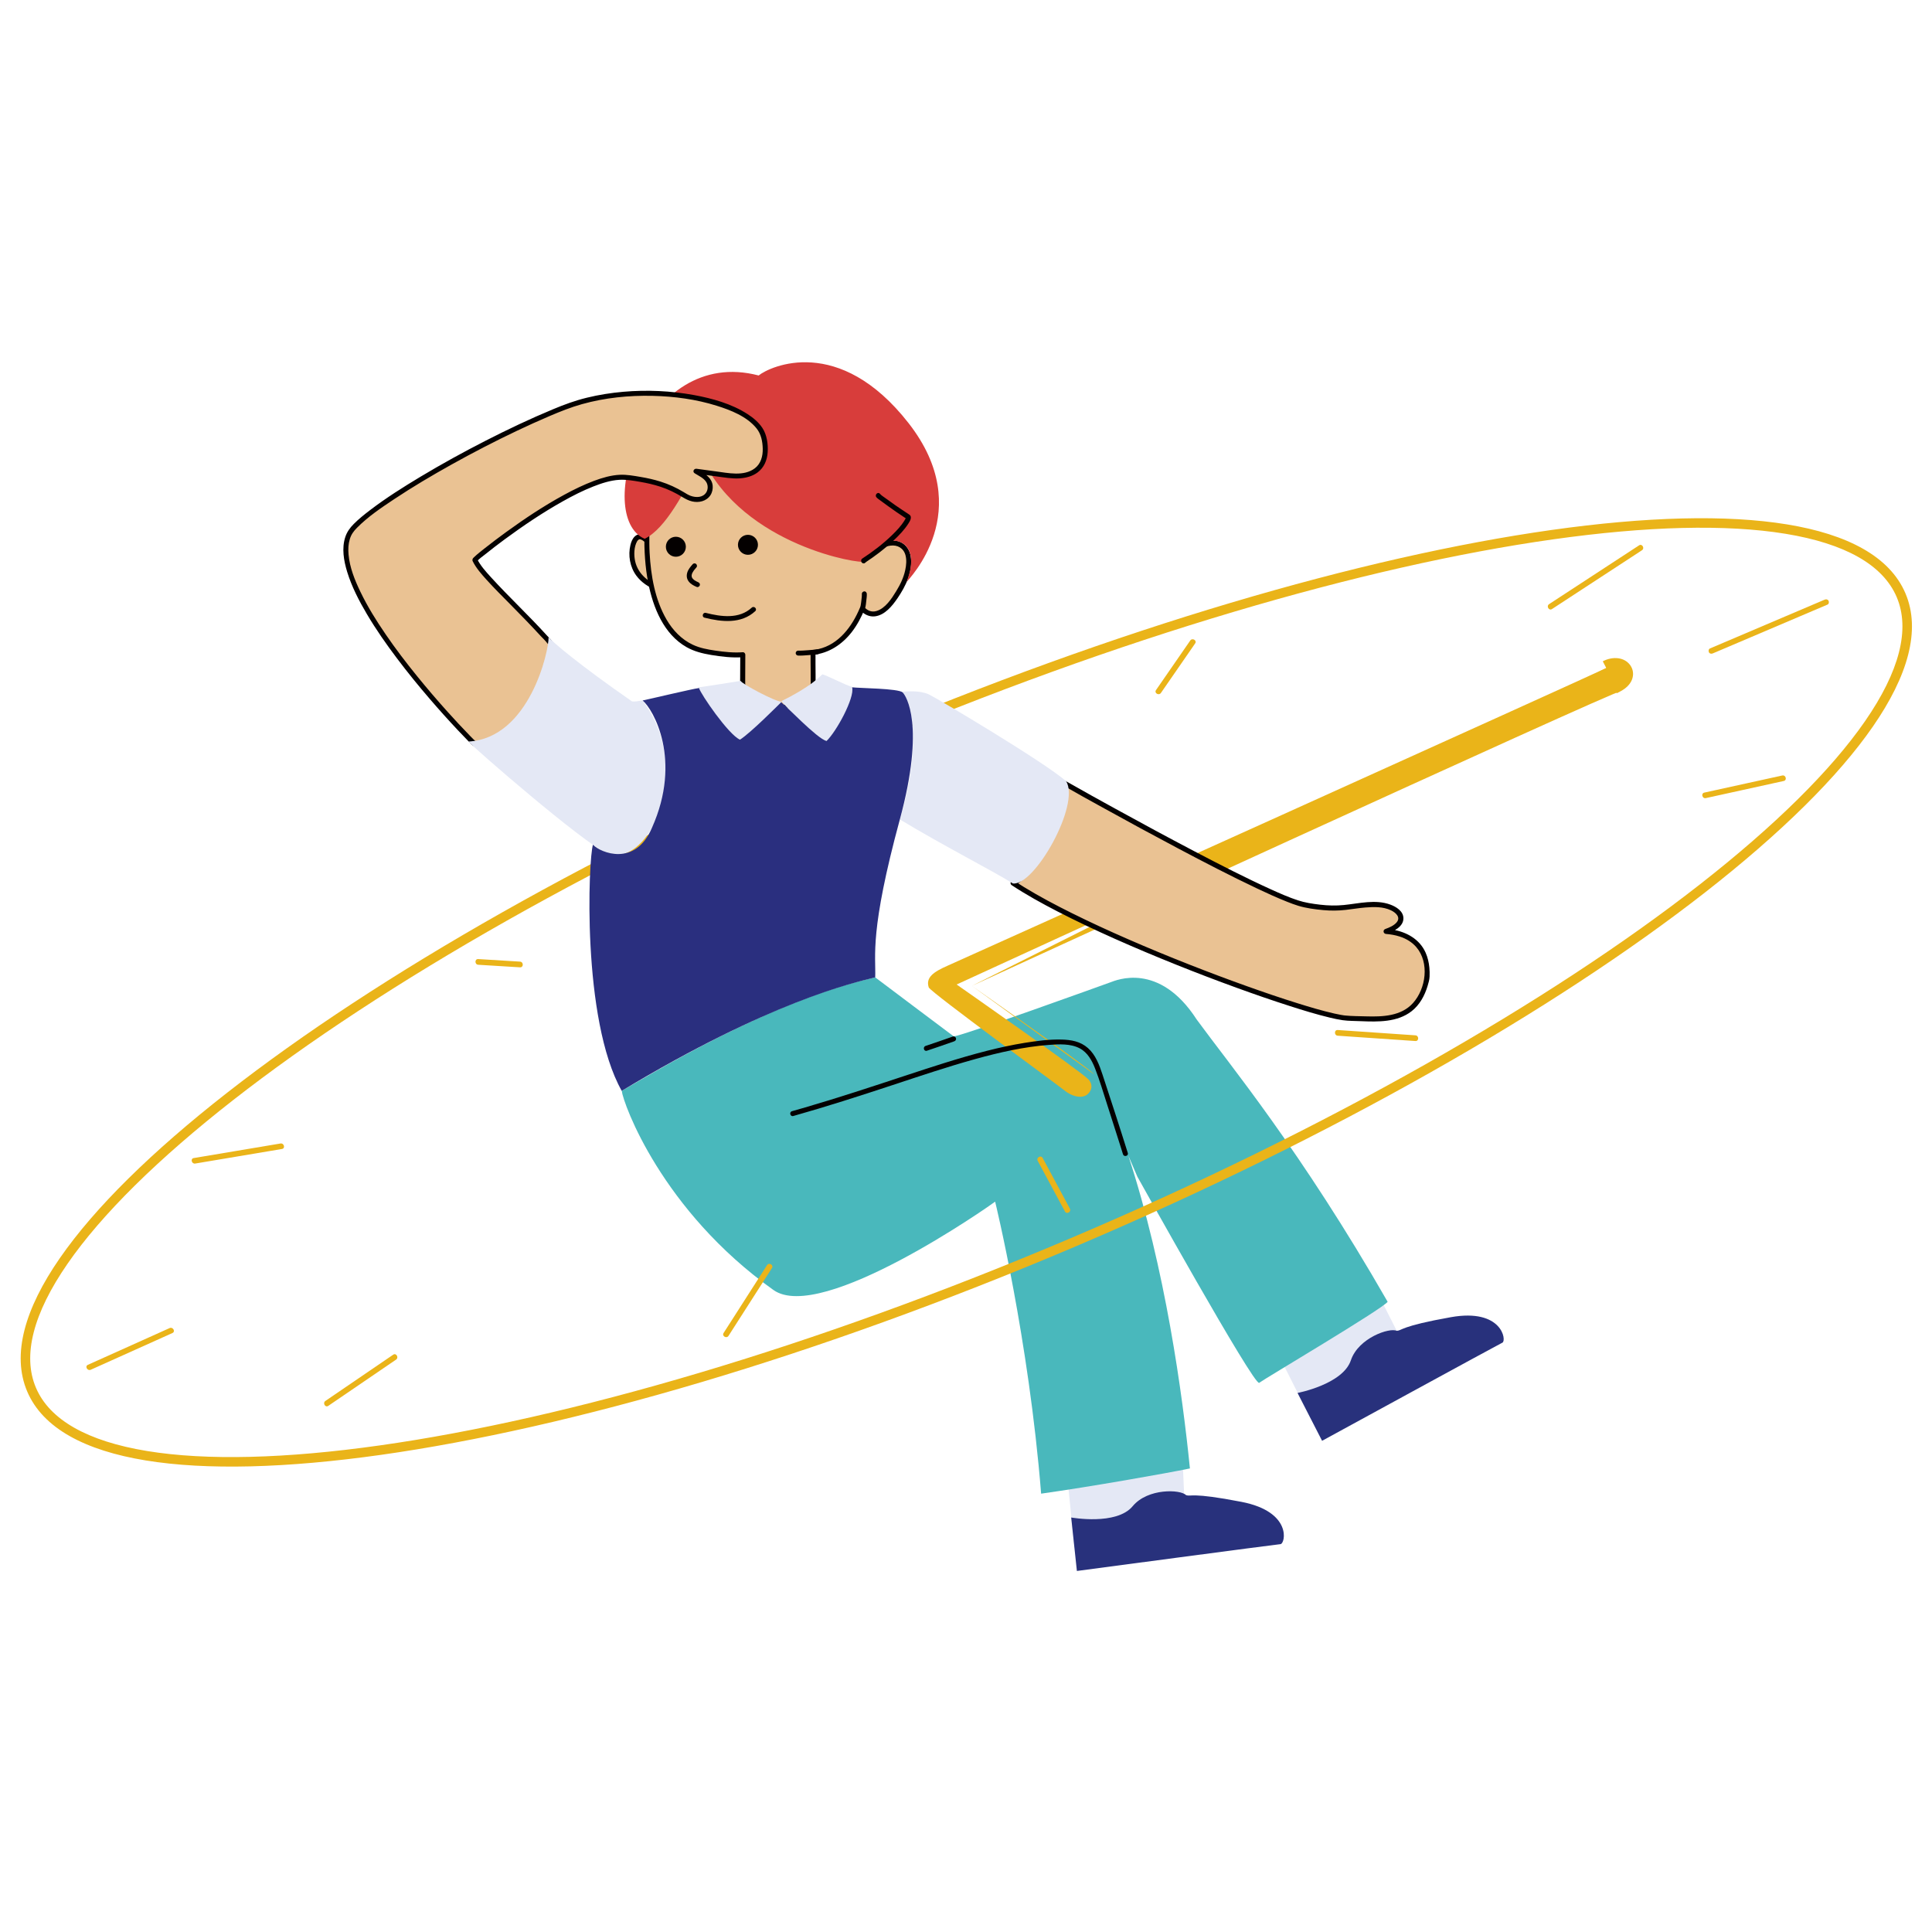 <svg width="156" height="156" viewBox="0 0 156 156" fill="none" xmlns="http://www.w3.org/2000/svg">
<g id="Wait for class (Student)" clip-path="url(#clip0_2281_9641)">
<g id="Group 19525">
<g id="&#232;&#157;&#145;&#239;&#144;&#163;?&#233;&#138;&#157;&#239;&#147;&#131;&#231;&#142;&#168;_Sock">
<path id="Vector" d="M86.753 124.953L86.228 119.728L95.497 118.029L95.774 124.313L86.753 124.953Z" fill="#E4E8F5"/>
<path id="Vector_2" d="M105.883 114.643L103.516 109.954L111.556 105.039L114.34 110.537L105.883 114.643Z" fill="#E4E8F5"/>
</g>
<g id="&#232;&#157;&#145;&#239;&#144;&#163;?&#233;&#138;&#157;&#239;&#147;&#131;&#231;&#142;&#168;_Ear">
<g id="Group">
<path id="Vector_3" d="M52.697 44.013C52.014 43.464 51.679 43.114 51.347 43.509C50.961 43.879 50.411 46.461 53.082 47.469C53.141 45.57 52.697 44.013 52.697 44.013Z" fill="#EAC293"/>
<path id="Vector_4" d="M52.837 43.872C52.457 43.564 51.794 42.83 51.276 43.295C51.07 43.479 50.968 43.746 50.904 44.009C50.703 44.844 50.865 45.779 51.377 46.476C51.792 47.041 52.38 47.414 53.029 47.664C53.156 47.713 53.279 47.589 53.282 47.47C53.314 46.306 53.209 45.085 52.889 43.96C52.819 43.712 52.432 43.819 52.502 44.067C52.813 45.161 52.912 46.34 52.882 47.47L53.135 47.277C52.246 46.934 51.509 46.282 51.288 45.331C51.168 44.809 51.191 44.14 51.447 43.703C51.463 43.674 51.475 43.66 51.459 43.682C51.475 43.66 51.495 43.639 51.515 43.619C51.578 43.558 51.626 43.529 51.713 43.552C51.841 43.584 51.962 43.685 52.064 43.762C52.231 43.889 52.39 44.024 52.553 44.157C52.751 44.317 53.037 44.035 52.836 43.874L52.837 43.872Z" fill="#040000"/>
</g>
</g>
<g id="&#232;&#157;&#145;&#239;&#144;&#163;?&#233;&#138;&#157;&#239;&#147;&#131;&#231;&#142;&#168;_Face">
<g id="Group_2">
<path id="Vector_5" d="M52.222 43.148C52.222 43.534 51.878 51.268 56.611 52.514C57.606 52.767 59.155 52.93 59.972 52.863C59.975 53.582 59.949 55.215 59.972 55.415C59.995 55.614 62.88 57.478 62.88 57.478C62.88 57.478 65.638 55.459 65.647 55.334C65.663 55.127 65.639 53.165 65.647 52.674C66.014 52.638 68.235 52.488 69.617 49.14C70.129 49.711 71.346 50.275 73.014 46.958C74.342 43.509 71.641 42.886 69.728 45.275C68.084 42.769 62.198 34.34 56.835 36.699C51.471 39.059 52.224 43.15 52.224 43.15L52.222 43.148Z" fill="#EAC293"/>
<path id="Vector_6" d="M52.023 43.149C52.02 44.465 52.086 45.768 52.342 47.064C52.735 49.051 53.589 51.209 55.442 52.256C56.056 52.603 56.728 52.769 57.418 52.884C58.252 53.021 59.126 53.129 59.972 53.065L59.773 52.865C59.776 53.472 59.767 54.078 59.764 54.684C59.764 54.905 59.756 55.126 59.768 55.347C59.775 55.477 59.808 55.557 59.901 55.649C60.163 55.911 60.5 56.12 60.803 56.331C61.211 56.616 61.625 56.895 62.041 57.169C62.287 57.332 62.533 57.494 62.78 57.654C62.835 57.689 62.928 57.693 62.983 57.654C63.623 57.186 64.26 56.712 64.889 56.229C65.177 56.008 65.504 55.793 65.754 55.527C65.847 55.426 65.852 55.329 65.855 55.199C65.858 54.966 65.856 54.735 65.855 54.502C65.852 53.894 65.841 53.284 65.848 52.676L65.649 52.876C66.93 52.748 68.007 52.032 68.786 51.022C69.215 50.465 69.541 49.843 69.811 49.194L69.476 49.282C69.773 49.611 70.193 49.82 70.644 49.767C71.45 49.671 72.046 48.924 72.471 48.303C73.129 47.338 73.725 46.138 73.539 44.933C73.427 44.208 72.902 43.667 72.151 43.644C71.123 43.614 70.196 44.383 69.588 45.134L69.902 45.175C69.035 43.856 68.1 42.579 67.076 41.376C65.758 39.825 64.276 38.343 62.527 37.281C60.94 36.318 59.025 35.731 57.2 36.345C56.085 36.72 55.002 37.378 54.126 38.161C53.457 38.758 52.889 39.482 52.514 40.3C52.244 40.888 52.072 41.511 52.011 42.156C51.981 42.48 51.961 42.835 52.025 43.158C52.028 43.173 52.029 43.188 52.032 43.204C52.078 43.457 52.465 43.35 52.419 43.097C52.416 43.083 52.415 43.068 52.413 43.054C52.424 43.135 52.409 43.007 52.406 42.968C52.392 42.811 52.389 42.651 52.393 42.494C52.409 41.956 52.512 41.438 52.694 40.923C53.356 39.048 55.006 37.759 56.761 36.955C57.584 36.577 58.46 36.421 59.362 36.52C60.264 36.62 61.106 36.949 61.888 37.374C63.62 38.315 65.084 39.717 66.383 41.182C67.462 42.399 68.441 43.703 69.346 45.055C69.418 45.163 69.489 45.27 69.561 45.378C69.625 45.475 69.79 45.524 69.875 45.419C70.378 44.797 71.069 44.174 71.893 44.058C72.471 43.978 72.96 44.26 73.114 44.832C73.217 45.219 73.178 45.637 73.095 46.024C72.963 46.647 72.696 47.191 72.366 47.731C72 48.332 71.488 49.13 70.763 49.339C70.367 49.453 70.033 49.3 69.764 49C69.651 48.877 69.482 48.961 69.428 49.089C68.813 50.568 67.728 52.041 66.082 52.41C66.03 52.422 65.976 52.433 65.925 52.442C65.9 52.446 65.777 52.465 65.83 52.457C65.771 52.465 65.711 52.471 65.652 52.477C65.542 52.488 65.454 52.559 65.452 52.676C65.445 53.184 65.454 53.693 65.457 54.2C65.457 54.46 65.46 54.722 65.458 54.983C65.458 55.068 65.458 55.154 65.457 55.239C65.457 55.256 65.448 55.3 65.454 55.315C65.451 55.309 65.481 55.23 65.489 55.227C65.465 55.234 65.42 55.294 65.402 55.31C65.343 55.364 65.282 55.414 65.221 55.464C65.065 55.591 64.907 55.716 64.749 55.838C64.345 56.148 63.938 56.453 63.53 56.758C63.283 56.941 63.036 57.125 62.788 57.306H62.99C62.408 56.93 61.83 56.547 61.258 56.154C60.934 55.932 60.603 55.711 60.3 55.46C60.257 55.425 60.218 55.387 60.177 55.35C60.134 55.31 60.172 55.324 60.167 55.344C60.178 55.295 60.163 55.449 60.178 55.387C60.192 55.33 60.174 55.245 60.172 55.189C60.172 55.07 60.172 54.951 60.172 54.832C60.172 54.175 60.184 53.52 60.181 52.864C60.181 52.762 60.09 52.655 59.982 52.664C59.247 52.721 58.493 52.641 57.767 52.535C57.145 52.443 56.513 52.329 55.94 52.059C55.027 51.63 54.324 50.889 53.821 50.026C52.884 48.415 52.553 46.479 52.454 44.642C52.427 44.144 52.431 43.649 52.431 43.15C52.431 42.893 52.031 42.893 52.031 43.15L52.023 43.149Z" fill="#040000"/>
</g>
<g id="Group_3">
<path id="Vector_7" d="M64.447 52.737C64.747 52.748 65.875 52.662 65.99 52.629L64.447 52.737Z" fill="#EAC293"/>
<path id="Vector_8" d="M64.448 52.936C64.73 52.945 65.016 52.919 65.298 52.898C65.448 52.888 65.599 52.875 65.75 52.86C65.846 52.851 65.95 52.846 66.044 52.821C66.293 52.754 66.187 52.367 65.938 52.434C65.927 52.437 65.915 52.438 65.904 52.441C65.895 52.441 65.887 52.444 65.878 52.446C65.837 52.453 65.93 52.44 65.892 52.444C65.84 52.45 65.788 52.456 65.736 52.461C65.584 52.476 65.432 52.488 65.279 52.499C65.004 52.519 64.723 52.545 64.448 52.536C64.34 52.533 64.248 52.63 64.248 52.735C64.248 52.846 64.34 52.932 64.448 52.935V52.936Z" fill="#040000"/>
</g>
</g>
<g id="&#232;&#157;&#145;&#239;&#144;&#163;?&#233;&#138;&#157;&#239;&#147;&#131;&#231;&#142;&#168;_Hair">
<path id="Vector_9" d="M61.257 30.318C62.177 29.576 67.754 26.979 73.37 34.175C78.913 41.282 73.325 46.782 73.229 46.971C73.234 46.782 74.076 45.014 73.1 44.03C71.695 42.787 69.773 45.08 69.728 45.333C69.684 45.586 60.029 44.131 56.688 36.965C55.239 39.769 53.766 42.662 52.055 43.506C47.919 41.725 51.962 27.885 61.258 30.318H61.257Z" fill="#D83D3B"/>
</g>
<g id="&#232;&#157;&#145;&#239;&#144;&#163;?&#233;&#138;&#157;&#239;&#147;&#131;&#231;&#142;&#168;_Hair_Line">
<g id="Group_4">
<path id="Vector_10" d="M70.91 40.014C71.044 40.181 73.113 41.627 73.325 41.727C73.537 41.828 72.475 43.484 69.727 45.276" fill="#D83D3B"/>
<path id="Vector_11" d="M70.769 40.154C70.864 40.264 71.001 40.349 71.115 40.436C71.325 40.594 71.54 40.75 71.755 40.902C72.177 41.204 72.602 41.504 73.038 41.786C73.089 41.819 73.141 41.858 73.196 41.885C73.24 41.906 73.216 41.915 73.196 41.879C73.184 41.854 73.132 41.769 73.15 41.794C73.132 41.769 73.165 41.752 73.146 41.801C73.141 41.812 73.117 41.879 73.137 41.832C73.108 41.9 73.071 41.964 73.031 42.027C72.765 42.465 72.396 42.849 72.031 43.206C71.299 43.92 70.48 44.54 69.625 45.101C69.41 45.241 69.611 45.588 69.828 45.447C70.647 44.909 71.436 44.318 72.151 43.645C72.584 43.238 73.009 42.797 73.333 42.299C73.466 42.095 73.694 41.736 73.418 41.55C73.042 41.297 72.661 41.053 72.29 40.793C72.014 40.599 71.738 40.404 71.467 40.203C71.33 40.102 71.162 40.002 71.051 39.871C70.883 39.674 70.602 39.959 70.768 40.154H70.769Z" fill="#040000"/>
</g>
</g>
<g id="&#232;&#157;&#145;&#239;&#144;&#163;?&#233;&#138;&#157;&#239;&#147;&#131;&#231;&#142;&#168;_Pants">
<path id="Vector_12" d="M91.109 93.318C94.093 102.433 95.483 112.599 96.08 118.57C94.125 118.974 88.071 120.042 84.066 120.606C83.065 108.091 80.353 97.028 80.353 97.028C79.938 97.353 66.295 106.916 62.446 104.157C53.44 97.748 50.331 89.135 50.203 88.083C52.356 86.865 62.135 80.797 70.672 78.92C70.672 78.92 76.792 83.527 77 83.675C77.209 83.822 89.256 79.461 89.671 79.313C90.085 79.165 93.588 77.607 96.63 82.325C99.316 86.004 105.027 92.875 112.046 105.114C111.63 105.693 102.075 111.345 101.674 111.657C101.273 111.969 91.837 95.01 91.837 95.01L91.111 93.32L91.109 93.318Z" fill="#49B8BC"/>
</g>
<g id="&#232;&#157;&#145;&#239;&#144;&#163;?&#233;&#138;&#157;&#239;&#147;&#131;&#231;&#142;&#168;_Clock_Pointer">
<path id="Vector_13" d="M76.51 77.977C78.174 77.252 129.008 54.298 129.699 53.94C131.003 53.262 131.949 54.54 130.569 55.27C130.296 55.116 77.244 79.494 77.244 79.494C77.244 79.494 87.355 86.557 87.899 87.166C88.181 87.482 88.274 87.968 87.771 88.394C87.252 88.761 86.443 88.448 86.005 88.088C85.529 87.696 75.232 80.178 74.994 79.735C74.721 78.924 75.396 78.464 76.511 77.978L76.51 77.977Z" fill="#EAB419"/>
<path id="Vector (Stroke)" fill-rule="evenodd" clip-rule="evenodd" d="M130.493 54.368C130.387 54.353 130.212 54.367 129.983 54.486L129.982 54.486C129.311 54.833 84.393 75.118 77.577 78.174L77.585 78.182L76.757 78.542C76.199 78.786 75.852 78.983 75.669 79.168C75.588 79.249 75.563 79.306 75.555 79.341C75.55 79.359 75.545 79.388 75.55 79.431C75.554 79.434 75.558 79.438 75.562 79.442C75.64 79.511 75.755 79.608 75.904 79.73C76.203 79.973 76.621 80.301 77.123 80.686C78.125 81.457 79.446 82.448 80.778 83.439C81.939 84.304 83.115 85.175 84.09 85.897C85.336 86.818 86.254 87.498 86.396 87.614L86.396 87.615C86.549 87.741 86.778 87.864 87.002 87.918C87.21 87.968 87.334 87.942 87.399 87.905C87.457 87.852 87.485 87.81 87.499 87.784C87.514 87.756 87.516 87.738 87.516 87.727C87.517 87.703 87.506 87.648 87.442 87.576L87.442 87.576C87.442 87.576 87.442 87.576 87.44 87.574C87.43 87.566 87.391 87.529 87.301 87.455C87.205 87.376 87.075 87.274 86.913 87.15C86.59 86.903 86.154 86.58 85.644 86.207C84.623 85.462 83.31 84.524 82.013 83.603C80.716 82.683 79.436 81.782 78.48 81.111C78.002 80.775 77.606 80.497 77.328 80.303C77.19 80.206 77.081 80.13 77.007 80.078L76.894 79.999L76.893 79.999C76.893 79.999 76.893 79.999 77.245 79.495C76.989 78.937 76.989 78.937 76.989 78.937L77.585 78.663C77.973 78.485 78.543 78.223 79.269 77.89C80.72 77.224 82.793 76.272 85.283 75.13C90.261 72.847 96.901 69.805 103.55 66.767C110.199 63.729 116.857 60.696 121.87 58.432C124.376 57.3 126.473 56.359 127.952 55.706C128.691 55.38 129.279 55.124 129.687 54.952C129.891 54.866 130.055 54.799 130.173 54.754C130.23 54.732 130.286 54.711 130.333 54.696C130.338 54.695 130.343 54.693 130.348 54.692C130.556 54.569 130.616 54.465 130.63 54.431C130.631 54.428 130.632 54.426 130.633 54.423C130.62 54.411 130.581 54.38 130.493 54.368ZM77.245 79.495L76.989 78.937L76.015 79.385L76.893 79.999L77.245 79.495ZM78.474 79.606C78.682 79.752 78.922 79.92 79.186 80.106C80.143 80.778 81.425 81.68 82.724 82.602C84.022 83.523 85.34 84.465 86.368 85.216C86.881 85.59 87.325 85.919 87.659 86.175C87.826 86.303 87.968 86.414 88.08 86.506C88.179 86.587 88.287 86.679 88.358 86.758M129.7 53.941L129.417 53.396C130.241 52.968 131.184 53.064 131.645 53.727C131.878 54.062 131.93 54.487 131.769 54.889C131.614 55.275 131.286 55.587 130.857 55.814L130.56 55.971L130.508 55.941C130.418 55.977 130.304 56.025 130.164 56.083C129.766 56.252 129.186 56.504 128.448 56.829C126.974 57.48 124.881 58.419 122.375 59.551C117.365 61.814 110.709 64.846 104.06 67.884C97.412 70.921 90.772 73.964 85.794 76.247C83.306 77.388 81.232 78.34 79.781 79.006C79.263 79.244 78.824 79.445 78.474 79.606M75.477 79.359C75.477 79.359 75.479 79.362 75.483 79.367C75.478 79.362 75.476 79.359 75.477 79.359Z" fill="#EAB419"/>
</g>
<g id="&#232;&#157;&#145;&#239;&#144;&#163;?&#233;&#138;&#157;&#239;&#147;&#131;&#231;&#142;&#168;_Emotion">
<path id="Vector_14" d="M54.573 44.955C55.019 44.955 55.38 44.593 55.38 44.147C55.38 43.701 55.019 43.34 54.573 43.34C54.127 43.34 53.766 43.701 53.766 44.147C53.766 44.593 54.127 44.955 54.573 44.955Z" fill="#040000"/>
<path id="Vector_15" d="M60.393 44.798C60.839 44.798 61.201 44.437 61.201 43.991C61.201 43.545 60.839 43.184 60.393 43.184C59.947 43.184 59.586 43.545 59.586 43.991C59.586 44.437 59.947 44.798 60.393 44.798Z" fill="#040000"/>
<path id="Vector_16" d="M55.906 45.587C55.897 45.6 55.947 45.538 55.915 45.575C55.903 45.588 55.892 45.602 55.88 45.616C55.851 45.649 55.822 45.683 55.793 45.718C55.711 45.818 55.632 45.925 55.571 46.041C55.418 46.336 55.397 46.676 55.609 46.95C55.775 47.166 56.016 47.293 56.262 47.395C56.363 47.436 56.483 47.351 56.509 47.255C56.541 47.139 56.469 47.051 56.369 47.008C56.268 46.965 56.178 46.918 56.092 46.86C56.072 46.848 56.054 46.834 56.035 46.821C56.06 46.839 56.026 46.812 56.019 46.806C55.987 46.778 55.958 46.748 55.93 46.717C55.898 46.681 55.936 46.732 55.92 46.703C55.912 46.688 55.901 46.676 55.892 46.661C55.883 46.645 55.877 46.632 55.869 46.618C55.859 46.591 55.866 46.612 55.869 46.618C55.88 46.649 55.868 46.612 55.866 46.606C55.859 46.577 55.852 46.55 55.846 46.521C55.852 46.548 55.849 46.554 55.848 46.525C55.848 46.508 55.848 46.493 55.848 46.476C55.848 46.464 55.852 46.446 55.851 46.434C55.846 46.409 55.84 46.475 55.848 46.45C55.849 46.444 55.849 46.438 55.851 46.432C55.857 46.403 55.863 46.373 55.872 46.344C55.877 46.33 55.882 46.318 55.886 46.304C55.889 46.297 55.892 46.289 55.895 46.281C55.895 46.281 55.877 46.321 55.886 46.301C55.9 46.275 55.912 46.246 55.926 46.221C55.952 46.173 55.98 46.126 56.013 46.082C56.028 46.06 56.043 46.041 56.058 46.019C56.022 46.068 56.067 46.009 56.081 45.992C56.137 45.923 56.2 45.861 56.25 45.789C56.313 45.701 56.267 45.567 56.178 45.515C56.08 45.457 55.967 45.498 55.904 45.587H55.906Z" fill="#040000"/>
<path id="Vector_17" d="M56.886 49.874C58.27 50.221 59.843 50.398 60.983 49.348C61.173 49.173 60.889 48.89 60.7 49.065C59.676 50.008 58.226 49.798 56.993 49.488C56.743 49.426 56.637 49.811 56.886 49.875V49.874Z" fill="#040000"/>
</g>
<g id="&#232;&#157;&#145;&#239;&#144;&#163;?&#233;&#138;&#157;&#239;&#147;&#131;&#231;&#142;&#168;_Shoes">
<path id="Vector_18" d="M95.767 120.725C96.197 120.869 96.124 120.468 100.248 121.269C104.372 122.071 103.779 124.653 103.394 124.682C103.008 124.711 86.954 126.848 86.954 126.848L86.494 122.531C86.494 122.531 90.159 123.198 91.465 121.611C92.688 120.145 95.338 120.261 95.767 120.725Z" fill="#28317C"/>
<path id="Vector_19" d="M112.777 107.457C113.23 107.438 113.018 107.09 117.154 106.356C121.292 105.622 121.665 108.245 121.316 108.411C120.967 108.577 106.752 116.338 106.752 116.338L104.771 112.474C104.771 112.474 108.431 111.781 109.08 109.829C109.695 108.023 112.209 107.179 112.777 107.457Z" fill="#28317C"/>
</g>
<g id="&#232;&#157;&#145;&#239;&#144;&#163;?&#233;&#138;&#157;&#239;&#147;&#131;&#231;&#142;&#168;_Clock_Circle">
<path id="Vector (Stroke)_2" fill-rule="evenodd" clip-rule="evenodd" d="M5.455 102.038C2.681 106.05 1.797 109.453 2.901 112.051C4.005 114.65 7.068 116.376 11.882 117.164C16.674 117.949 23.082 117.782 30.669 116.71C45.839 114.568 65.636 108.823 86.457 99.976C107.278 91.13 125.156 80.867 137.228 71.435C143.267 66.717 147.835 62.22 150.597 58.226C153.371 54.214 154.254 50.811 153.15 48.213C152.046 45.614 148.983 43.888 144.17 43.1C139.378 42.315 132.97 42.482 125.382 43.554C110.212 45.696 90.415 51.441 69.594 60.288C48.773 69.134 30.896 79.397 18.823 88.829C12.785 93.547 8.216 98.044 5.455 102.038ZM18.35 88.224C30.489 78.74 48.43 68.446 69.294 59.581C90.158 50.716 110.021 44.948 125.275 42.794C132.899 41.717 139.393 41.54 144.294 42.342C149.172 43.141 152.591 44.933 153.857 47.913C155.123 50.892 154.04 54.597 151.228 58.663C148.404 62.748 143.768 67.299 137.701 72.04C125.562 81.524 107.622 91.818 86.758 100.683C65.893 109.548 46.03 115.316 30.777 117.471C23.153 118.547 16.658 118.725 11.758 117.922C6.879 117.123 3.46 115.331 2.195 112.352C0.929 109.373 2.012 105.667 4.823 101.601C7.647 97.517 12.283 92.965 18.35 88.224Z" fill="#EAB419"/>
</g>
<g id="&#232;&#157;&#145;&#239;&#144;&#163;?&#233;&#138;&#157;&#239;&#147;&#131;&#231;&#142;&#168;_Clock_Dash">
<path id="Vector_20" d="M138.306 52.757C139.349 52.314 140.393 51.869 141.436 51.426C143.099 50.719 144.761 50.012 146.423 49.303C146.802 49.142 147.181 48.98 147.562 48.819C147.678 48.77 147.701 48.603 147.644 48.504C147.577 48.385 147.443 48.373 147.329 48.421C146.286 48.865 145.242 49.309 144.198 49.753C142.536 50.46 140.874 51.167 139.212 51.875C138.833 52.036 138.454 52.198 138.073 52.359C137.957 52.408 137.934 52.576 137.99 52.675C138.057 52.794 138.192 52.806 138.306 52.757Z" fill="#EAB419"/>
<path id="Vector_21" d="M137.738 64.443C139.574 64.039 141.41 63.637 143.247 63.233C143.507 63.175 143.768 63.119 144.03 63.061C144.319 62.997 144.196 62.554 143.908 62.618C142.072 63.021 140.237 63.423 138.399 63.827C138.139 63.885 137.878 63.941 137.616 63.999C137.327 64.063 137.45 64.507 137.738 64.443Z" fill="#EAB419"/>
<path id="Vector_22" d="M108.014 83.629C109.842 83.754 111.672 83.879 113.5 84.005C113.764 84.023 114.026 84.041 114.289 84.058C114.585 84.078 114.583 83.618 114.289 83.598C112.461 83.473 110.631 83.348 108.803 83.222C108.54 83.204 108.278 83.185 108.014 83.169C107.719 83.149 107.72 83.609 108.014 83.629Z" fill="#EAB419"/>
<path id="Vector_23" d="M83.791 93.733C84.433 94.925 85.074 96.118 85.715 97.311C85.807 97.482 85.9 97.652 85.991 97.823C86.131 98.083 86.529 97.852 86.389 97.591C85.747 96.398 85.106 95.206 84.465 94.013C84.373 93.842 84.28 93.671 84.189 93.501C84.049 93.24 83.651 93.472 83.791 93.733Z" fill="#EAB419"/>
<path id="Vector_24" d="M61.933 102.158C60.908 103.759 59.883 105.359 58.858 106.96C58.714 107.184 58.571 107.408 58.428 107.63C58.268 107.88 58.666 108.112 58.825 107.862C59.851 106.261 60.876 104.661 61.901 103.06C62.044 102.836 62.188 102.612 62.331 102.39C62.491 102.14 62.093 101.908 61.933 102.158Z" fill="#EAB419"/>
<path id="Vector_25" d="M31.748 109.386C31.129 109.808 30.512 110.23 29.894 110.65L26.955 112.655C26.728 112.809 26.503 112.965 26.276 113.118C26.032 113.284 26.262 113.684 26.507 113.516C27.126 113.094 27.743 112.672 28.361 112.252L31.3 110.247C31.527 110.093 31.753 109.937 31.98 109.784C32.223 109.618 31.993 109.218 31.748 109.386Z" fill="#EAB419"/>
<path id="Vector_26" d="M7.328 110.601C8.068 110.267 8.81 109.935 9.551 109.602C10.737 109.069 11.926 108.534 13.112 108.001C13.384 107.879 13.655 107.757 13.924 107.635C14.194 107.513 13.961 107.117 13.693 107.237C12.952 107.571 12.21 107.903 11.47 108.237C10.283 108.77 9.095 109.305 7.908 109.838C7.637 109.96 7.366 110.082 7.096 110.203C6.827 110.325 7.06 110.721 7.328 110.601Z" fill="#EAB419"/>
<path id="Vector_27" d="M15.763 93.951C16.549 93.819 17.335 93.688 18.122 93.555L21.904 92.92C22.192 92.871 22.482 92.822 22.77 92.775C23.058 92.728 22.937 92.283 22.648 92.332C21.862 92.464 21.076 92.595 20.289 92.728L16.507 93.363C16.219 93.412 15.929 93.461 15.641 93.508C15.354 93.555 15.474 94 15.763 93.951Z" fill="#EAB419"/>
<path id="Vector_28" d="M38.614 77.9C39.598 77.961 40.58 78.02 41.565 78.081C41.706 78.091 41.848 78.098 41.99 78.107C42.285 78.126 42.284 77.665 41.99 77.647C41.005 77.586 40.023 77.527 39.039 77.466C38.897 77.457 38.755 77.449 38.614 77.44C38.318 77.422 38.32 77.882 38.614 77.9Z" fill="#EAB419"/>
<path id="Vector_29" d="M96.106 51.721C95.298 52.889 94.491 54.059 93.682 55.228C93.569 55.391 93.456 55.554 93.344 55.718C93.174 55.962 93.574 56.194 93.741 55.95C94.549 54.781 95.356 53.611 96.165 52.443C96.278 52.28 96.391 52.117 96.503 51.952C96.672 51.709 96.273 51.477 96.106 51.721Z" fill="#EAB419"/>
<path id="Vector_30" d="M132.346 44.035C131.528 44.569 130.709 45.104 129.891 45.639C128.587 46.49 127.283 47.343 125.979 48.195C125.68 48.39 125.383 48.585 125.084 48.78C124.837 48.941 125.068 49.341 125.316 49.178C126.134 48.643 126.954 48.108 127.772 47.573C129.076 46.722 130.38 45.869 131.684 45.017C131.982 44.822 132.279 44.627 132.578 44.432C132.825 44.271 132.595 43.871 132.346 44.035Z" fill="#EAB419"/>
</g>
<g id="&#232;&#157;&#145;&#239;&#144;&#163;?&#233;&#138;&#157;&#239;&#147;&#131;&#231;&#142;&#168;_Arm">
<g id="Group_5">
<path id="Vector_31" d="M38.347 45.214C38.644 44.829 46.744 38.359 50.365 38.537C53.881 38.849 54.949 39.873 55.543 40.155C56.122 40.422 56.779 40.437 57.19 39.888C57.19 39.888 57.778 39.012 56.715 38.36C56.247 38.072 56.2 38.042 56.2 38.042C56.2 38.042 58.25 38.337 59.209 38.42C60.162 38.501 62.355 38.234 61.664 35.274C60.974 32.314 51.849 30.378 45.396 32.96C38.941 35.542 30.047 40.682 28.355 42.848C25.617 46.936 37.082 58.878 38.328 60.065C40.71 60.589 45.94 57.484 44.46 51.943C41.671 48.784 39.016 46.579 38.347 45.214Z" fill="#EAC293"/>
<path id="Vector_32" d="M38.488 45.357C38.674 45.122 38.959 44.935 39.191 44.749C39.704 44.335 40.23 43.934 40.761 43.542C42.267 42.435 43.824 41.385 45.455 40.473C46.247 40.029 47.061 39.613 47.908 39.281C48.58 39.018 49.296 38.782 50.021 38.742C50.575 38.712 51.147 38.815 51.692 38.908C52.237 39.001 52.792 39.127 53.324 39.301C53.95 39.505 54.529 39.79 55.091 40.13C55.342 40.282 55.59 40.418 55.88 40.486C56.424 40.614 57.036 40.479 57.362 39.99C57.507 39.772 57.571 39.475 57.545 39.217C57.486 38.612 56.992 38.299 56.518 38.006C56.445 37.961 56.372 37.916 56.299 37.871L56.145 38.236C56.719 38.319 57.295 38.396 57.871 38.471C58.477 38.549 59.107 38.666 59.721 38.626C60.228 38.593 60.749 38.46 61.163 38.154C61.695 37.761 61.948 37.155 61.987 36.506C62.027 35.857 61.925 35.112 61.561 34.557C61.256 34.093 60.817 33.73 60.354 33.431C59.073 32.603 57.528 32.173 56.04 31.899C54.163 31.555 52.233 31.469 50.333 31.634C49.34 31.721 48.35 31.876 47.381 32.114C46.412 32.351 45.548 32.673 44.66 33.043C42.81 33.812 40.998 34.673 39.214 35.584C37.43 36.495 35.67 37.464 33.95 38.495C32.552 39.335 31.165 40.209 29.869 41.199C29.416 41.545 28.968 41.903 28.565 42.308C28.257 42.618 28.019 42.944 27.881 43.361C27.581 44.267 27.759 45.284 28.032 46.173C28.402 47.378 28.991 48.515 29.631 49.596C30.364 50.834 31.19 52.014 32.055 53.161C32.92 54.309 33.79 55.375 34.707 56.441C35.443 57.297 36.197 58.138 36.971 58.961C37.228 59.235 37.489 59.508 37.753 59.776C37.911 59.938 38.115 60.224 38.344 60.271C39.431 60.497 40.643 60.043 41.569 59.502C42.794 58.786 43.819 57.694 44.387 56.388C44.707 55.654 44.884 54.869 44.911 54.068C44.926 53.618 44.893 53.169 44.824 52.726C44.786 52.482 44.738 52.24 44.677 51.999C44.606 51.719 44.337 51.507 44.147 51.298C42.687 49.686 41.092 48.204 39.63 46.595C39.217 46.141 38.79 45.668 38.514 45.113C38.4 44.882 38.054 45.084 38.169 45.316C38.447 45.878 38.882 46.365 39.3 46.828C39.913 47.506 40.563 48.151 41.205 48.801C42.02 49.627 42.832 50.456 43.616 51.31C43.821 51.533 44.066 51.752 44.239 52.001C44.358 52.171 44.377 52.468 44.413 52.675C44.488 53.103 44.523 53.539 44.514 53.973C44.483 55.465 43.884 56.883 42.864 57.968C42.02 58.864 40.905 59.563 39.695 59.831C39.456 59.884 39.215 59.918 38.97 59.924C38.857 59.927 38.746 59.924 38.633 59.915C38.58 59.91 38.545 59.906 38.496 59.898C38.478 59.895 38.441 59.88 38.423 59.884C38.377 59.897 38.453 59.921 38.449 59.912C38.417 59.843 38.303 59.769 38.249 59.715C38.152 59.618 38.056 59.52 37.958 59.421C37.338 58.786 36.735 58.135 36.142 57.476C35.298 56.537 34.476 55.579 33.681 54.599C32.795 53.509 31.942 52.391 31.148 51.231C30.355 50.072 29.684 48.992 29.104 47.79C28.648 46.847 28.233 45.82 28.143 44.766C28.106 44.344 28.123 43.937 28.243 43.538C28.356 43.161 28.545 42.898 28.827 42.615C29.712 41.72 30.784 40.998 31.828 40.305C33.33 39.307 34.884 38.389 36.458 37.511C38.196 36.542 39.966 35.627 41.765 34.773C42.625 34.365 43.491 33.972 44.367 33.599C45.243 33.226 46.093 32.884 46.995 32.632C48.849 32.115 50.787 31.917 52.708 31.963C54.448 32.004 56.201 32.239 57.865 32.76C59.006 33.116 60.303 33.625 61.08 34.581C61.459 35.048 61.572 35.634 61.587 36.228C61.602 36.822 61.442 37.44 60.947 37.814C60.06 38.486 58.794 38.191 57.792 38.061C57.276 37.995 56.761 37.925 56.246 37.851C56.029 37.82 55.888 38.087 56.092 38.216C56.41 38.421 56.806 38.584 57.018 38.91C57.184 39.166 57.178 39.513 57.03 39.754C56.762 40.191 56.198 40.191 55.769 40.037C55.565 39.964 55.383 39.842 55.197 39.731C54.611 39.377 53.992 39.094 53.339 38.888C52.813 38.722 52.274 38.602 51.73 38.511C51.186 38.419 50.61 38.312 50.054 38.337C49.34 38.369 48.636 38.576 47.97 38.824C47.143 39.134 46.346 39.522 45.571 39.944C43.939 40.829 42.387 41.861 40.886 42.95C40.307 43.369 39.736 43.8 39.175 44.243C38.868 44.487 38.551 44.728 38.267 45C38.243 45.023 38.219 45.046 38.197 45.073C38.039 45.273 38.321 45.559 38.481 45.357H38.488Z" fill="#040000"/>
</g>
<g id="Group_6">
<path id="Vector_33" d="M85.975 63.257C87.021 63.864 101.767 72.151 105.12 73.006C108.328 73.682 108.835 73.071 110.912 73.041C112.987 73.01 114.125 74.433 111.916 75.207C112.709 75.276 115.43 75.562 115.223 78.972C114.425 82.855 111.392 82.273 108.805 82.212C106.218 82.151 88.729 75.874 81.799 71.303C82.972 70.948 85.871 66.516 85.975 63.256V63.257Z" fill="#EAC293"/>
<path id="Vector_34" d="M85.872 63.434C86.92 64.041 87.983 64.623 89.042 65.209C91.07 66.331 93.105 67.437 95.152 68.52C97.2 69.603 99.348 70.721 101.488 71.734C102.294 72.117 103.108 72.488 103.937 72.817C104.227 72.933 104.522 73.043 104.822 73.136C105.475 73.335 106.181 73.425 106.858 73.488C107.457 73.543 108.056 73.539 108.655 73.471C109.186 73.412 109.713 73.319 110.248 73.276C110.935 73.221 111.674 73.2 112.312 73.503C112.692 73.683 113.127 74.059 112.771 74.478C112.542 74.746 112.181 74.897 111.86 75.011C111.641 75.09 111.683 75.39 111.915 75.412C112.29 75.444 112.644 75.5 113.028 75.624C113.542 75.79 114.014 76.071 114.366 76.484C115.431 77.735 115.141 79.822 114.095 80.989C113.14 82.054 111.636 82.106 110.306 82.066C109.747 82.049 109.176 82.052 108.62 81.998C108.591 81.995 108.56 81.992 108.531 81.987C108.508 81.984 108.493 81.982 108.527 81.987C108.507 81.984 108.487 81.981 108.466 81.978C108.394 81.967 108.322 81.955 108.252 81.943C108.08 81.912 107.91 81.876 107.739 81.838C106.74 81.612 105.755 81.315 104.777 81.01C103.411 80.584 102.057 80.121 100.708 79.639C99.129 79.076 97.558 78.484 95.996 77.869C94.356 77.223 92.725 76.551 91.109 75.846C89.493 75.141 88.036 74.47 86.528 73.721C85.219 73.07 83.923 72.385 82.675 71.621C82.413 71.462 82.154 71.297 81.898 71.128L81.85 71.5C82.212 71.385 82.512 71.099 82.771 70.832C83.175 70.415 83.527 69.944 83.85 69.461C84.653 68.267 85.308 66.949 85.742 65.576C85.98 64.825 86.147 64.045 86.176 63.256C86.185 62.994 85.779 62.994 85.769 63.256C85.721 64.63 85.242 65.983 84.657 67.214C84.127 68.329 83.481 69.437 82.656 70.36C82.496 70.538 82.326 70.712 82.141 70.864C82.019 70.963 81.851 71.072 81.743 71.105C81.572 71.16 81.546 71.381 81.694 71.477C82.881 72.258 84.127 72.945 85.389 73.596C86.903 74.377 88.445 75.101 90 75.796C91.648 76.531 93.314 77.229 94.989 77.901C96.665 78.573 98.237 79.173 99.876 79.767C101.298 80.284 102.727 80.779 104.168 81.24C105.228 81.58 106.295 81.908 107.378 82.168C107.716 82.249 108.059 82.325 108.403 82.374C108.889 82.442 109.386 82.433 109.876 82.455C111.266 82.513 112.829 82.551 113.984 81.647C114.634 81.138 115.036 80.392 115.271 79.613C115.346 79.367 115.422 79.111 115.432 78.853C115.443 78.609 115.438 78.366 115.414 78.124C115.373 77.709 115.282 77.305 115.112 76.923C114.634 75.837 113.566 75.243 112.433 75.064C112.261 75.037 112.087 75.017 111.915 75.002L111.97 75.403C112.513 75.208 113.327 74.839 113.319 74.144C113.315 73.573 112.74 73.218 112.265 73.043C111.06 72.598 109.742 72.954 108.511 73.076C107.872 73.14 107.23 73.124 106.592 73.049C105.954 72.974 105.369 72.884 104.787 72.694C104.064 72.456 103.365 72.147 102.674 71.835C100.564 70.879 98.501 69.816 96.45 68.741C94.289 67.609 92.144 66.448 90.006 65.272C88.742 64.576 87.479 63.879 86.225 63.163C86.176 63.136 86.126 63.107 86.077 63.08C85.85 62.949 85.645 63.3 85.872 63.431V63.434Z" fill="#040000"/>
</g>
</g>
<g id="&#232;&#157;&#145;&#239;&#144;&#163;?&#233;&#138;&#157;&#239;&#147;&#131;&#231;&#142;&#168;_Pants_Line">
<path id="Vector_35" d="M64.053 90.112C66.736 89.356 69.388 88.501 72.036 87.627C74.267 86.891 76.494 86.139 78.758 85.511C80.702 84.973 82.684 84.524 84.699 84.371C85.508 84.31 86.442 84.256 87.184 84.649C87.821 84.985 88.174 85.639 88.427 86.286C88.8 87.239 89.088 88.232 89.403 89.204C89.761 90.307 90.113 91.411 90.462 92.517C90.534 92.746 90.605 92.974 90.677 93.203C90.753 93.448 91.14 93.343 91.064 93.096C90.403 90.978 89.713 88.872 89.021 86.763C88.771 86.001 88.463 85.171 87.847 84.626C87.23 84.08 86.481 83.959 85.72 83.939C84.719 83.913 83.704 84.05 82.719 84.208C81.733 84.367 80.682 84.595 79.678 84.851C77.412 85.429 75.19 86.165 72.972 86.896C70.33 87.767 67.69 88.64 65.019 89.418C64.663 89.522 64.306 89.624 63.948 89.725C63.7 89.795 63.805 90.182 64.055 90.112H64.053Z" fill="#040000"/>
<path id="Vector_36" d="M74.842 84.841C75.581 84.592 76.318 84.342 77.053 84.08C77.155 84.043 77.223 83.943 77.193 83.833C77.165 83.734 77.048 83.656 76.946 83.693C76.212 83.955 75.473 84.205 74.735 84.454C74.493 84.537 74.597 84.924 74.842 84.841Z" fill="#040000"/>
<g id="Group_7">
<path id="Vector_37" d="M69.79 47.949C69.799 48.105 69.718 48.862 69.66 49.051L69.79 47.949Z" fill="#EAC293"/>
<path id="Vector_38" d="M69.59 47.95C69.599 48.125 69.572 48.308 69.552 48.481C69.546 48.536 69.54 48.593 69.532 48.648C69.528 48.678 69.528 48.673 69.532 48.646C69.529 48.661 69.528 48.675 69.526 48.69C69.523 48.716 69.519 48.742 69.514 48.768C69.502 48.846 69.491 48.923 69.468 48.998C69.438 49.099 69.505 49.22 69.609 49.245C69.712 49.269 69.823 49.213 69.855 49.105C69.913 48.91 69.928 48.696 69.951 48.495C69.971 48.317 70 48.13 69.991 47.95C69.985 47.845 69.903 47.744 69.791 47.75C69.688 47.755 69.586 47.839 69.592 47.95H69.59Z" fill="#040000"/>
</g>
</g>
<g id="&#232;&#157;&#145;&#239;&#144;&#163;?&#233;&#138;&#157;&#239;&#147;&#131;&#231;&#142;&#168;_TopCloth">
<path id="Vector_39" d="M37.828 59.878C38.358 60.483 46.908 67.9 49.045 68.947C52.561 70.059 56.006 62.014 51.888 56.561C51.504 56.599 51.309 56.675 51.026 56.631C46.605 53.56 44.661 51.863 44.294 51.453C44.333 52.535 42.758 59.599 37.828 59.876V59.878Z" fill="#E4E8F5"/>
<path id="Vector_40" d="M72.847 55.852C73.147 56.353 74.75 59.156 72.658 66.165C76.153 68.28 80.117 70.291 81.787 71.336C83.539 71.549 87.244 64.971 86.086 63.079C84.305 61.52 75.655 56.377 75.006 56.072C74.272 55.728 73.237 55.829 72.847 55.852Z" fill="#E4E8F5"/>
<path id="Vector_41" d="M59.802 54.978C58.787 55.139 57.228 55.394 56.404 55.498C56.404 55.987 58.27 59.092 59.828 59.834C61.202 58.743 62.922 57.063 63.1 56.662C62.554 56.639 59.876 55.201 59.802 54.978Z" fill="#E4E8F5"/>
<path id="Vector_42" d="M66.404 54.447C66.794 54.548 68.441 55.404 68.73 55.427C69.02 55.45 68.485 58.276 66.739 59.834C65.671 59.389 63.212 56.851 63.1 56.608C65.414 55.483 66.241 54.597 66.404 54.449V54.447Z" fill="#E4E8F5"/>
</g>
<g id="&#232;&#157;&#145;&#239;&#144;&#163;?&#233;&#138;&#157;&#239;&#147;&#131;&#231;&#142;&#168;_Vest">
<path id="Vector_43" d="M51.887 56.561C52.382 56.462 55.936 55.615 56.441 55.556C56.575 56.038 58.822 59.325 59.751 59.725C60.624 59.169 62.833 56.939 63.077 56.704C63.438 56.95 65.951 59.62 66.738 59.832C67.524 59.087 69.023 56.357 68.803 55.496C69.375 55.571 72.539 55.584 72.882 55.909C73.153 56.166 74.728 58.531 72.658 66.165C70.203 75.217 70.729 77.136 70.67 78.917C68.86 79.362 62.115 80.898 50.201 88.081C46.945 82.299 47.515 69.269 47.879 68.206C48.496 68.864 51.301 70.014 52.644 66.835C55.099 61.357 52.745 57.265 51.889 56.561H51.887Z" fill="#2A2F7F"/>
</g>
</g>
</g>
<defs>
<clipPath id="clip0_2281_9641">
<rect width="156" height="156" fill="white"/>
</clipPath>
</defs>
</svg>
